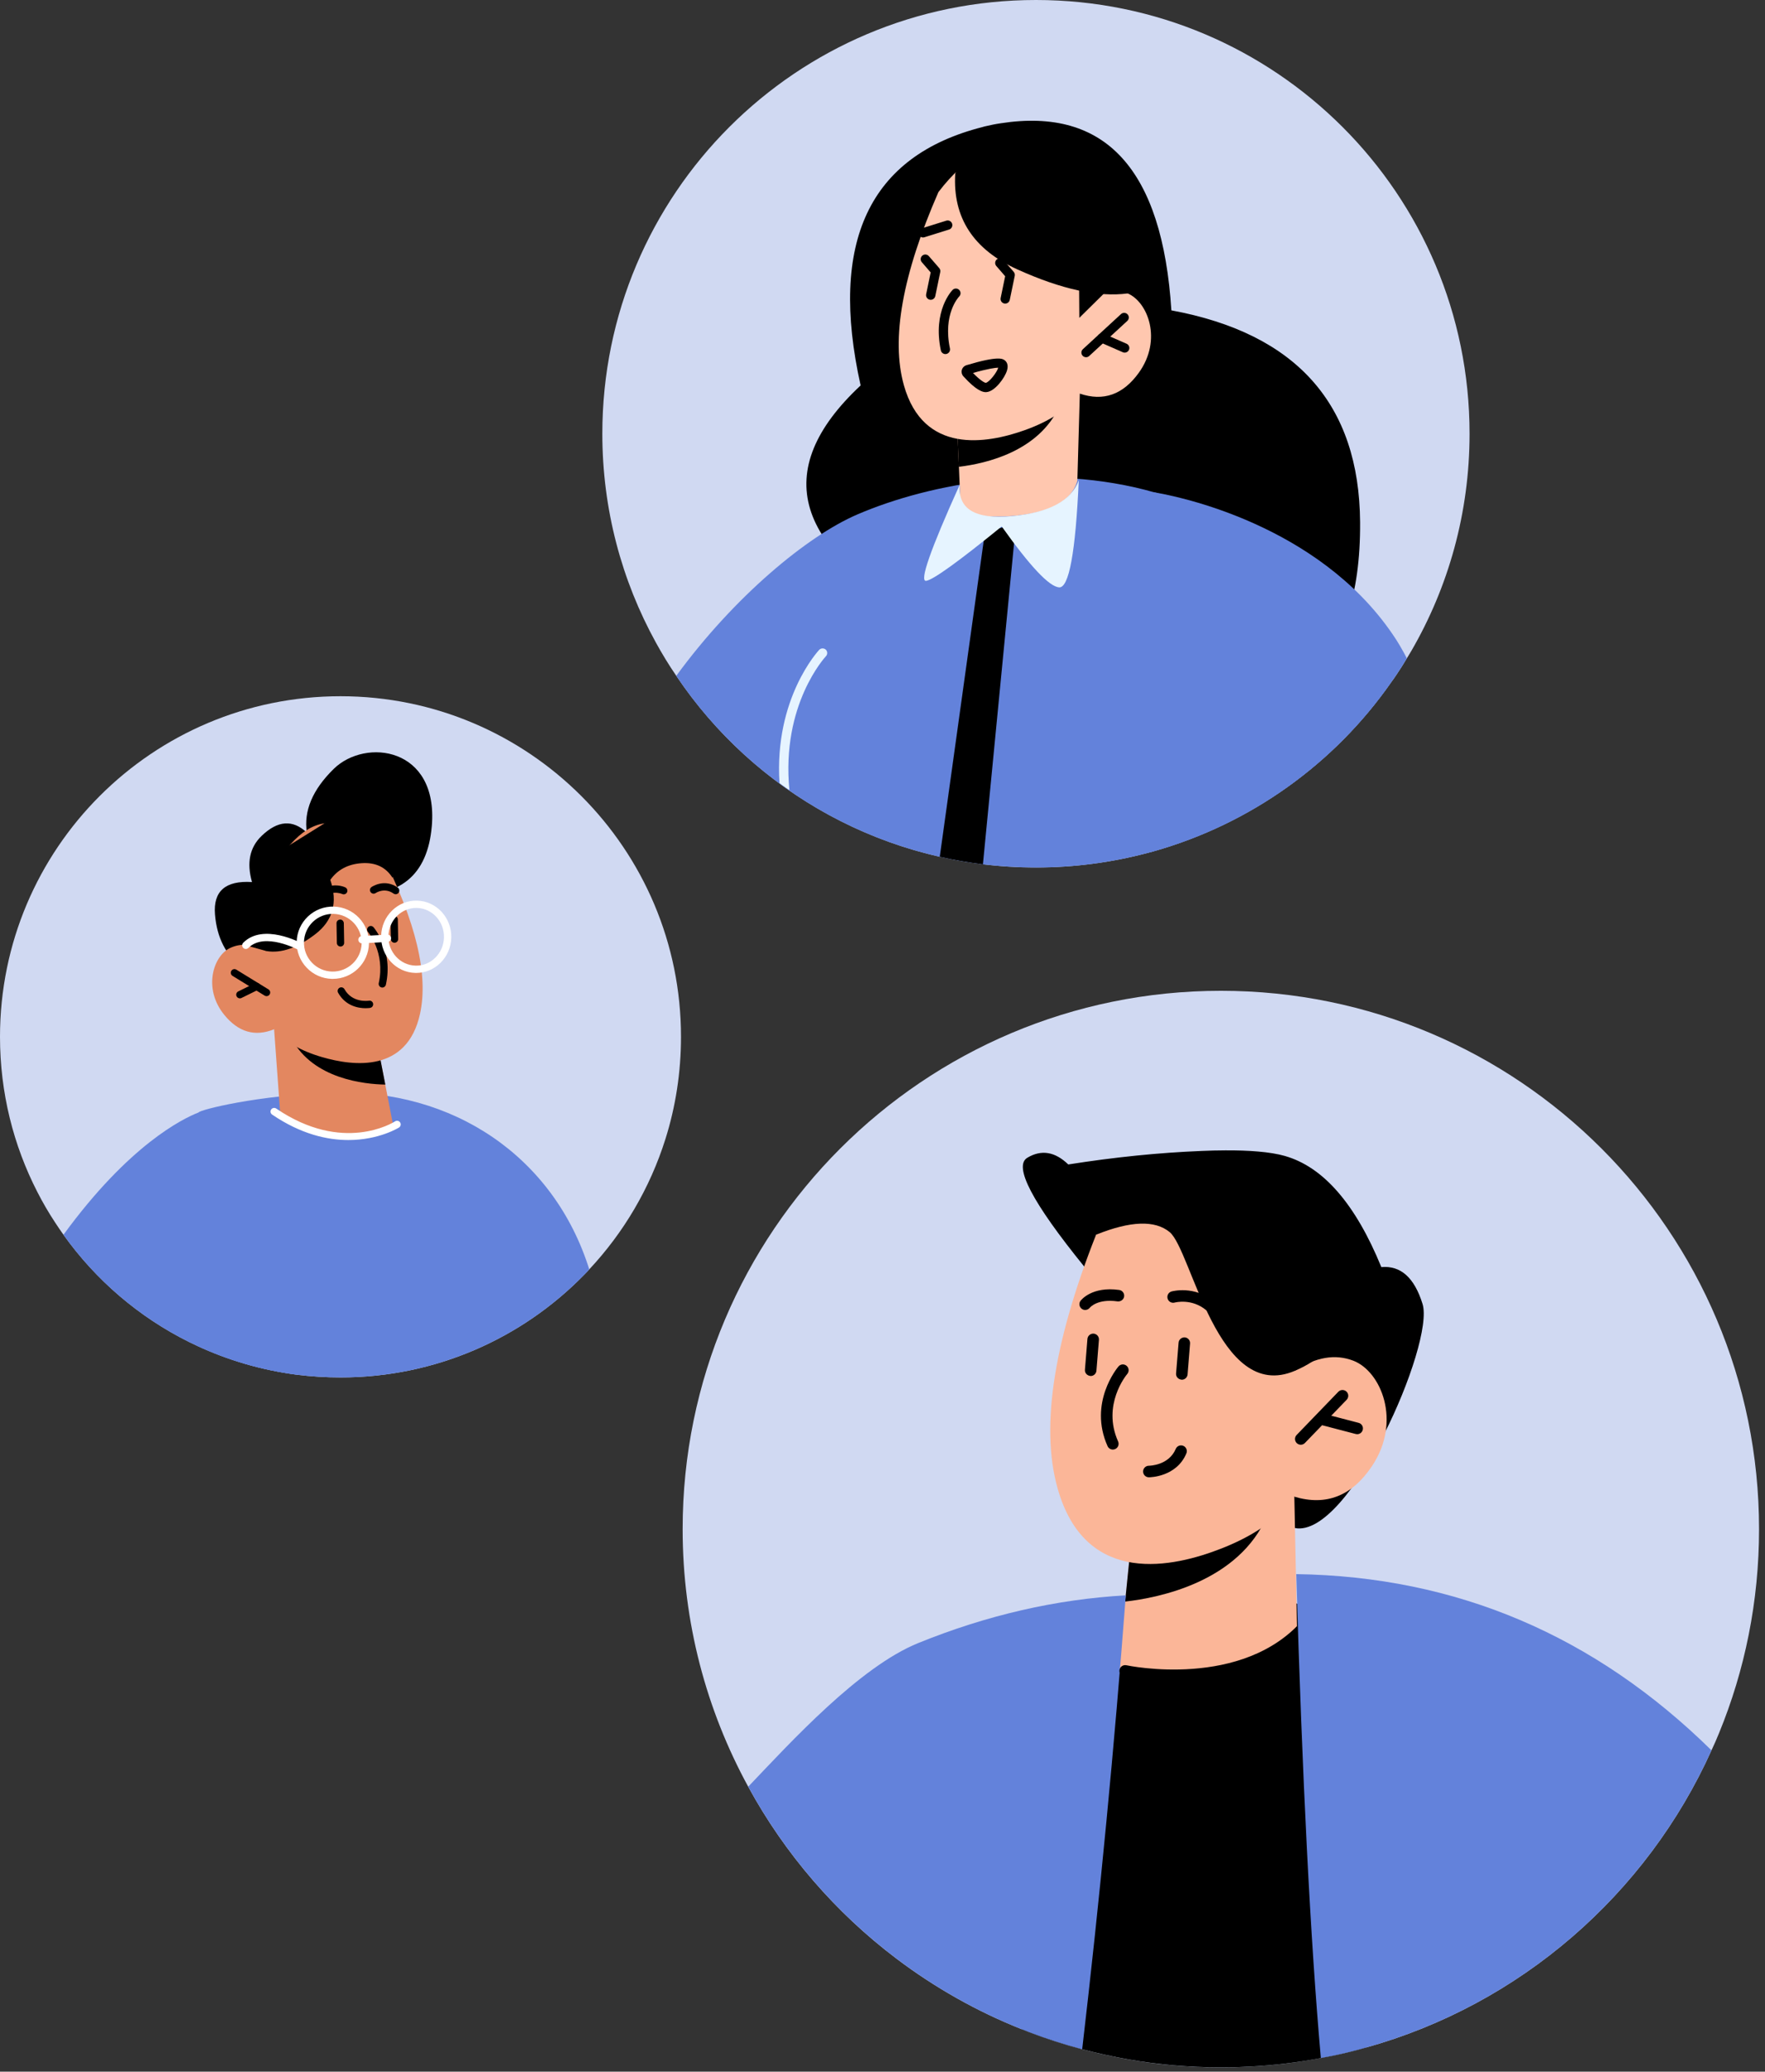 <?xml version="1.0" encoding="UTF-8"?>
<svg width="173px" height="203px" viewBox="0 0 173 203" version="1.1" xmlns="http://www.w3.org/2000/svg" xmlns:xlink="http://www.w3.org/1999/xlink">
    <rect x="0" y="0" width="173" height="203" fill="#333333" stroke="none"/>
    <title>Group 2</title>
    <g id="-----------•--Desktop-Designs" stroke="none" stroke-width="1" fill="none" fill-rule="evenodd">
        <g id="Home-UI---v3" transform="translate(-717, -546)" fill-rule="nonzero">
            <g id="Frame-1000002374" transform="translate(0, 168)">
                <g id="Frame-1000002369" transform="translate(100, 0)">
                    <g id="Frame-1000002366" transform="translate(0, 375)">
                        <g id="Frame-1000002364" transform="translate(407, 0)">
                            <g id="Group-2" transform="translate(210, 3)">
                                <g id="Group" transform="translate(0, 68.223)">
                                    <g fill="#D0D9F2" id="Vector">
                                        <path d="M66.75,33.375 C66.75,36.861 66.22,40.226 65.225,43.383 C63.707,48.208 61.13,52.561 57.758,56.162 C57.687,56.248 57.615,56.326 57.536,56.405 C57.436,56.512 57.329,56.62 57.228,56.72 C51.172,62.905 42.724,66.75 33.375,66.75 C31.929,66.75 30.49,66.657 29.094,66.485 C29.08,66.478 29.072,66.478 29.058,66.478 C25.622,66.027 22.343,65.06 19.315,63.65 C19.064,63.535 18.814,63.414 18.563,63.292 C13.631,60.851 9.392,57.214 6.221,52.768 C5.949,52.382 5.677,51.995 5.419,51.594 C4.775,50.621 4.188,49.611 3.658,48.573 C1.317,44.013 0,38.851 0,33.375 C0,14.941 14.941,0 33.375,0 C51.809,0 66.75,14.941 66.75,33.375 Z"></path>
                                    </g>
                                    <g transform="translate(19.316, 38.831)" fill="#6382DB" id="Vector">
                                        <path d="M38.443,17.332 C38.372,17.418 38.3,17.497 38.221,17.576 C38.121,17.683 38.014,17.791 37.914,17.891 C31.857,24.076 23.41,27.92 14.06,27.92 C12.614,27.92 11.175,27.827 9.779,27.656 C9.765,27.648 9.758,27.648 9.743,27.648 C6.307,27.197 3.028,26.231 0,24.821 C0.286,12.729 0.165,2.148 0.165,1.948 C0.279,1.697 5.877,0.258 13.33,0.015 C25.057,-0.357 34.964,6.257 38.443,17.332 Z"></path>
                                    </g>
                                    <g transform="translate(6.219, 40.609)" fill="#6382DB" id="Vector">
                                        <path d="M22.873,25.879 C22.858,25.872 22.851,25.872 22.837,25.872 C19.401,25.421 16.122,24.455 13.094,23.045 C12.843,22.93 12.593,22.808 12.342,22.687 C7.409,20.245 3.171,16.609 0,12.163 C6.429,3.35 11.683,0.78 13.258,0.172 C13.473,0.086 13.635,0.029 13.745,0 L22.873,25.879 Z"></path>
                                    </g>
                                    <g transform="translate(21.059, 5.493)" fill="#000000" id="Vector">
                                        <path d="M13.084,13.928 C18.131,14.296 20.859,12.061 21.266,7.221 C21.917,-0.508 14.774,-1.428 11.655,1.624 C9.575,3.66 8.697,5.743 9.019,7.874 C7.638,6.565 6.157,6.673 4.576,8.199 C3.416,9.319 3.104,10.825 3.641,12.716 C1.037,12.551 -0.172,13.609 0.014,15.891 C0.2,18.174 1.093,19.913 2.692,21.109 L13.084,13.928 Z"></path>
                                    </g>
                                    <g transform="translate(26.867, 32.632)" fill="#E38760" id="Vector">
                                        <path d="M0,0 L0.586,8.075 C1.67,9.552 3.795,10.304 6.963,10.331 C9.322,10.352 10.895,10.067 11.681,9.476 L10.894,5.422 L10.121,1.469 L1.455,0.212 L0,0 Z"></path>
                                    </g>
                                    <g transform="translate(28.328, 32.844)" fill="#000000" id="Vector">
                                        <path d="M0,0 C0.037,0.219 0.139,0.473 0.291,0.762 C2.391,4.664 7.394,5.175 9.439,5.21 L8.666,1.256 L0,0 Z"></path>
                                    </g>
                                    <g transform="translate(20.797, 12.899)" fill="#E38760" id="Vector">
                                        <path d="M16.66,2.666 C19.976,9.21 21.213,14.397 20.371,18.228 C19.109,23.974 13.905,23.378 10.76,22.46 C8.663,21.849 7.101,20.94 6.075,19.733 C4.192,20.494 2.558,20.018 1.172,18.306 C-0.907,15.738 0.103,12.595 1.707,11.796 C2.777,11.264 3.986,11.356 5.335,12.073 L3.635,9.235 C7.369,-0.922 11.71,-3.111 16.66,2.666 Z"></path>
                                    </g>
                                    <g transform="translate(22.621, 26.739)" fill="#000000" id="Vector">
                                        <path d="M3.505,2.65 C3.442,2.65 3.377,2.634 3.319,2.597 L0.171,0.663 C0.003,0.56 -0.05,0.34 0.053,0.171 C0.156,0.003 0.377,-0.051 0.545,0.053 L3.693,1.987 C3.861,2.091 3.914,2.311 3.81,2.48 C3.743,2.589 3.626,2.65 3.505,2.65 Z"></path>
                                    </g>
                                    <g transform="translate(23.152, 28.08)" fill="#000000" id="Vector">
                                        <path d="M0.358,1.524 C0.226,1.524 0.099,1.45 0.037,1.324 C-0.05,1.146 0.023,0.932 0.201,0.844 L1.847,0.036 C2.025,-0.05 2.239,0.023 2.326,0.2 C2.413,0.377 2.341,0.592 2.162,0.68 L0.516,1.488 C0.465,1.512 0.411,1.524 0.358,1.524 Z"></path>
                                    </g>
                                    <g transform="translate(36.262, 18.32)" fill="#000000" id="Vector">
                                        <path d="M2.52,1.083 C2.449,1.083 2.376,1.061 2.313,1.016 C1.432,0.39 0.595,0.942 0.56,0.967 C0.396,1.075 0.174,1.035 0.063,0.872 C-0.048,0.71 -0.008,0.488 0.154,0.377 C0.205,0.341 1.431,-0.488 2.728,0.433 C2.889,0.547 2.927,0.771 2.812,0.932 C2.742,1.03 2.633,1.083 2.52,1.083 Z"></path>
                                    </g>
                                    <g transform="translate(35.984, 22.513)" fill="#000000" id="Vector">
                                        <path d="M1.491,6.034 C1.465,6.034 1.439,6.031 1.413,6.025 C1.22,5.982 1.098,5.792 1.141,5.598 C1.799,2.609 0.105,0.612 0.087,0.592 C-0.042,0.443 -0.026,0.217 0.123,0.087 C0.273,-0.042 0.498,-0.026 0.629,0.124 C0.708,0.216 2.575,2.417 1.84,5.752 C1.803,5.92 1.655,6.034 1.491,6.034 Z"></path>
                                    </g>
                                    <g transform="translate(38.277, 21.516)" fill="#000000" id="Vector">
                                        <path d="M0.392,2.641 C0.197,2.641 0.037,2.485 0.034,2.289 L5.98253528e-05,0.364 C-0.004,0.167 0.154,0.004 0.352,0 C0.558,0.022 0.712,0.154 0.716,0.352 L0.75,2.276 C0.753,2.473 0.596,2.637 0.398,2.64 C0.396,2.641 0.394,2.641 0.392,2.641 Z"></path>
                                    </g>
                                    <g transform="translate(32.984, 21.885)" fill="#000000" id="Vector">
                                        <path d="M0.392,2.642 C0.197,2.642 0.037,2.486 0.034,2.291 L5.98253528e-05,0.366 C-0.004,0.169 0.154,0.005 0.352,0.002 C0.536,-0.02 0.712,0.156 0.716,0.353 L0.75,2.278 C0.753,2.475 0.596,2.639 0.398,2.642 C0.396,2.642 0.394,2.642 0.392,2.642 Z"></path>
                                    </g>
                                    <g transform="translate(22.426, 10.536)" fill="#000000" id="Vector">
                                        <path d="M16.047,7.25 C15.385,6.21 14.381,5.735 13.037,5.823 C11.694,5.911 10.664,6.457 9.949,7.46 C10.702,9.678 10.209,11.454 8.47,12.788 C6.732,14.122 5.144,14.672 3.706,14.439 L1.668,13.875 L0,11.078 L5.298,4.466 L12.452,0 L16.492,3.166 L16.047,7.25 Z"></path>
                                    </g>
                                    <g transform="translate(33.094, 28.523)" fill="#000000" id="Vector">
                                        <path d="M2.74,2.047 C2.065,2.047 0.788,1.856 0.046,0.533 C-0.051,0.361 0.011,0.143 0.182,0.045 C0.356,-0.051 0.573,0.01 0.67,0.183 C1.441,1.556 3.001,1.32 3.067,1.31 C3.262,1.274 3.446,1.41 3.478,1.604 C3.51,1.799 3.38,1.983 3.185,2.016 C3.162,2.02 2.993,2.047 2.74,2.047 Z"></path>
                                    </g>
                                    <g transform="translate(37.356, 20.028)" fill="#FFFFFF" id="Vector">
                                        <path d="M3.436,7.086 C3.407,7.086 3.379,7.086 3.35,7.085 C1.454,7.038 -0.048,5.41 0.001,3.458 C0.025,2.514 0.404,1.634 1.066,0.982 C1.733,0.327 2.608,-0.025 3.528,0.001 C5.423,0.049 6.926,1.677 6.877,3.63 C6.853,4.573 6.474,5.452 5.811,6.104 C5.166,6.739 4.325,7.086 3.436,7.086 Z M3.442,0.716 C2.742,0.716 2.079,0.99 1.568,1.492 C1.038,2.013 0.736,2.717 0.716,3.476 C0.677,5.033 1.867,6.331 3.368,6.369 C4.098,6.396 4.783,6.112 5.309,5.594 C5.839,5.073 6.141,4.368 6.16,3.611 C6.199,2.052 5.01,0.755 3.508,0.717 C3.488,0.716 3.465,0.716 3.442,0.716 Z"></path>
                                    </g>
                                    <g transform="translate(29.078, 20.611)" fill="#FFFFFF" id="Vector">
                                        <path d="M3.545,7.085 C3.515,7.085 3.485,7.085 3.455,7.085 C2.509,7.061 1.628,6.67 0.976,5.984 C0.324,5.299 -0.022,4.4 0.001,3.454 C0.025,2.509 0.416,1.627 1.101,0.975 C1.787,0.323 2.689,-0.019 3.632,0.001 C5.585,0.049 7.134,1.679 7.086,3.632 C7.037,5.555 5.457,7.085 3.545,7.085 Z M3.541,0.716 C2.813,0.716 2.124,0.991 1.595,1.494 C1.048,2.015 0.736,2.718 0.717,3.473 C0.698,4.227 0.974,4.945 1.494,5.492 C2.015,6.039 2.717,6.35 3.472,6.369 C5.025,6.405 6.33,5.172 6.369,3.614 C6.408,2.055 5.172,0.756 3.614,0.717 C3.59,0.716 3.566,0.716 3.541,0.716 Z"></path>
                                    </g>
                                    <g transform="translate(35.121, 23.357)" fill="#FFFFFF" id="Vector">
                                        <path d="M0.357,0.859 C0.169,0.859 0.011,0.711 0.001,0.521 C-0.011,0.324 0.14,0.154 0.338,0.144 L2.833,0.003 C3.025,-0.023 3.199,0.142 3.21,0.34 C3.221,0.537 3.07,0.706 2.873,0.717 L0.378,0.858 C0.371,0.859 0.364,0.859 0.357,0.859 Z"></path>
                                    </g>
                                    <g transform="translate(23.738, 23.283)" fill="#FFFFFF" id="Vector">
                                        <path d="M5.692,1.618 C5.634,1.618 5.576,1.604 5.522,1.575 C5.49,1.557 2.181,-0.209 0.612,1.378 C0.473,1.519 0.247,1.52 0.106,1.381 C-0.034,1.242 -0.036,1.016 0.103,0.875 C2.05,-1.093 5.709,0.862 5.864,0.946 C6.038,1.041 6.102,1.258 6.008,1.431 C5.942,1.55 5.819,1.618 5.692,1.618 Z"></path>
                                    </g>
                                    <g transform="translate(26.516, 40.341)" fill="#FFFFFF" id="Vector">
                                        <path d="M7.63,3.147 C5.562,3.147 2.983,2.575 0.157,0.653 C-0.007,0.542 -0.049,0.32 0.062,0.156 C0.174,-0.007 0.397,-0.049 0.56,0.062 C7.088,4.503 12.003,1.448 12.209,1.316 C12.376,1.209 12.596,1.257 12.704,1.423 C12.81,1.588 12.763,1.81 12.597,1.917 C12.565,1.938 10.638,3.147 7.63,3.147 Z"></path>
                                    </g>
                                    <g transform="translate(30.621, 18.536)" fill="#000000" id="Vector">
                                        <path d="M0.357,1.814 C0.289,1.814 0.221,1.795 0.161,1.754 C-0.004,1.645 -0.05,1.423 0.06,1.258 C1.064,-0.259 2.565,-0.101 3.218,0.192 C3.399,0.273 3.479,0.486 3.398,0.665 C3.317,0.845 3.105,0.924 2.926,0.846 C2.867,0.819 1.569,0.274 0.657,1.654 C0.587,1.757 0.473,1.814 0.357,1.814 Z"></path>
                                    </g>
                                </g>
                                <g id="Group" transform="translate(66.91, 97.087)">
                                    <g fill="#D0D9F2" id="Vector">
                                        <path d="M105.507,52.748 C105.507,59.83 104.115,66.585 101.58,72.751 C101.354,73.317 101.105,73.872 100.845,74.426 C94.486,88.535 82.097,99.352 66.947,103.56 C65.872,103.866 64.775,104.138 63.666,104.364 C63.293,104.443 62.931,104.511 62.557,104.579 C59.378,105.19 56.097,105.495 52.759,105.495 C50.892,105.495 49.048,105.405 47.226,105.212 C46.038,105.088 44.861,104.918 43.696,104.715 C42.157,104.443 40.653,104.115 39.159,103.719 C37.145,103.187 35.165,102.531 33.253,101.761 C28.829,100.008 24.699,97.666 20.954,94.837 C14.992,90.334 10.025,84.586 6.427,77.99 C2.331,70.489 0,61.89 0,52.748 C0,23.613 23.624,0 52.759,0 C81.893,0 105.507,23.613 105.507,52.748 Z"></path>
                                    </g>
                                    <g transform="translate(33.254, 59.226)" fill="#000000" id="Vector">
                                        <path d="M33.694,44.33 C29.18,45.597 24.416,46.264 19.506,46.264 C16.417,46.264 13.385,46.004 10.443,45.484 C8.904,45.212 7.4,44.884 5.906,44.488 C3.892,43.956 1.912,43.3 0,42.531 L3.745,4.82 L24.167,0 L32.291,2.41 L33.694,44.33 Z"></path>
                                    </g>
                                    <g transform="translate(33.43, 15.636)" fill="#000000" id="Vector">
                                        <path d="M26.591,37.01 C23.023,36.346 16.133,27.8 5.92,11.372 C0.836,5.103 -1.02,1.554 0.353,0.725 C1.726,-0.097 3.065,0.121 4.369,1.381 C8.918,0.664 13.274,0.223 17.438,0.057 C18.23,0.023 19.01,0.001 19.768,0.001 C22.065,-0.011 24.147,0.136 25.584,0.544 C29.363,1.615 32.52,5.247 35.054,11.439 C36.947,11.266 38.294,12.469 39.093,15.049 C40.304,18.93 31.932,38.006 26.591,37.01 Z"></path>
                                    </g>
                                    <g transform="translate(42.715, 49.579)" fill="#FBB698" id="Vector">
                                        <path d="M17.242,0 L17.504,12.978 C15.994,15.496 12.713,17.012 7.66,17.526 C3.895,17.908 1.342,17.687 0,16.862 L0.656,10.273 L1.305,3.848 L14.953,0.556 L17.242,0 Z"></path>
                                    </g>
                                    <g transform="translate(43.371, 50.13)" fill="#000000" id="Vector">
                                        <path d="M14.296,0 C14.27,0.355 14.144,0.776 13.944,1.26 C11.171,7.801 3.26,9.36 0,9.719 L0.648,3.294 L14.296,0 Z"></path>
                                    </g>
                                    <g transform="translate(36.18, 18.923)" fill="#FBB698" id="Vector">
                                        <path d="M4.347,4.97 C0.025,15.91 -1.18,24.375 0.732,30.366 C3.6,39.352 11.819,37.629 16.704,35.697 C19.961,34.409 22.319,32.726 23.778,30.648 C26.897,31.583 29.436,30.581 31.394,27.642 C34.332,23.234 32.253,18.365 29.572,17.329 C27.786,16.638 25.869,16.965 23.822,18.31 L26.115,13.526 C18.648,-2.136 11.392,-4.988 4.347,4.97 Z"></path>
                                    </g>
                                    <g transform="translate(40.531, 16.973)" fill="#000000" id="Vector">
                                        <path d="M0,6.924 C3.367,5.569 5.769,5.486 7.206,6.673 C9.361,8.454 11.902,23.497 19.477,20.264 C24.527,18.108 25.745,13.817 23.132,7.391 C10.431,-3.485 2.721,-3.641 0,6.924 Z"></path>
                                    </g>
                                    <g transform="translate(6.43, 59.239)" fill="#6382DB" id="Vector">
                                        <path d="M37.007,0 C35.892,14.792 34.467,29.618 32.733,44.478 C18.623,40.733 6.845,31.285 0,18.749 C4.186,14.359 10.884,7.016 16.666,4.674 C23.394,1.943 30.175,0.385 37.007,0 Z"></path>
                                    </g>
                                    <g transform="translate(42.809, 61.36)" fill="#000000" id="Vector">
                                        <path d="M5.424,6.31 C2.666,6.31 0.643,5.88 0.444,5.836 C0.138,5.768 -0.054,5.467 0.014,5.162 C0.082,4.857 0.38,4.665 0.688,4.73 C0.802,4.755 12.128,7.153 18.053,0.199 C18.258,-0.04 18.614,-0.067 18.851,0.135 C19.089,0.338 19.117,0.695 18.915,0.932 C15.123,5.381 9.478,6.31 5.424,6.31 Z"></path>
                                    </g>
                                    <g transform="translate(60.145, 57.159)" fill="#6382DB" id="Vector">
                                        <path d="M40.698,17.266 C34.339,31.375 21.95,42.191 6.8,46.4 C5.725,46.706 4.628,46.977 3.519,47.204 C3.145,47.283 2.783,47.351 2.41,47.419 C1.392,35.916 0.588,20.109 0,0 C15.667,0.234 29.233,5.989 40.698,17.266 Z"></path>
                                    </g>
                                    <g transform="translate(60.023, 39.118)" fill="#000000" id="Vector">
                                        <path d="M0.566,5.364 C0.425,5.364 0.283,5.311 0.172,5.205 C-0.052,4.988 -0.058,4.63 0.159,4.405 L4.247,0.172 C4.462,-0.052 4.82,-0.058 5.047,0.158 C5.271,0.374 5.277,0.733 5.06,0.958 L0.972,5.191 C0.861,5.306 0.713,5.364 0.566,5.364 Z"></path>
                                    </g>
                                    <g transform="translate(62.02, 41.393)" fill="#000000" id="Vector">
                                        <path d="M4.096,2.055 C4.048,2.055 4.001,2.049 3.953,2.036 L0.423,1.114 C0.12,1.036 -0.061,0.726 0.019,0.425 C0.097,0.12 0.409,-0.064 0.708,0.021 L4.238,0.943 C4.541,1.021 4.722,1.331 4.642,1.632 C4.576,1.888 4.348,2.055 4.096,2.055 Z"></path>
                                    </g>
                                    <g transform="translate(38.891, 29.25)" fill="#000000" id="Vector">
                                        <path d="M0.565,2.025 C0.446,2.025 0.325,1.987 0.223,1.908 C-0.022,1.72 -0.074,1.374 0.11,1.128 C0.154,1.069 1.214,-0.313 3.903,0.065 C4.212,0.109 4.427,0.397 4.383,0.706 C4.338,1.015 4.042,1.217 3.743,1.185 C1.768,0.901 1.043,1.773 1.014,1.81 C0.901,1.95 0.732,2.025 0.565,2.025 Z"></path>
                                    </g>
                                    <g transform="translate(47.512, 29.338)" fill="#000000" id="Vector">
                                        <path d="M4.169,2.092 C4.041,2.092 3.912,2.049 3.807,1.961 C2.393,0.781 0.779,1.195 0.712,1.213 C0.414,1.295 0.101,1.116 0.02,0.815 C-0.062,0.514 0.114,0.205 0.414,0.123 C0.504,0.098 2.651,-0.476 4.533,1.092 C4.773,1.292 4.805,1.649 4.606,1.889 C4.493,2.022 4.331,2.092 4.169,2.092 Z"></path>
                                    </g>
                                    <g transform="translate(39.43, 33.593)" fill="#000000" id="Vector">
                                        <path d="M0.567,4.153 C0.209,4.125 -0.024,3.852 0.002,3.542 L0.247,0.519 C0.272,0.208 0.551,-0.019 0.856,0.001 C1.167,0.026 1.399,0.3 1.374,0.61 L1.129,3.632 C1.106,3.928 0.858,4.153 0.567,4.153 Z"></path>
                                    </g>
                                    <g transform="translate(48.363, 33.96)" fill="#000000" id="Vector">
                                        <path d="M0.567,4.151 C0.209,4.124 -0.024,3.85 0.002,3.54 L0.248,0.519 C0.271,0.208 0.554,-0.015 0.856,0.001 C1.167,0.026 1.399,0.3 1.374,0.61 L1.129,3.63 C1.105,3.927 0.858,4.151 0.567,4.151 Z"></path>
                                    </g>
                                    <g transform="translate(41, 36.612)" fill="#000000" id="Vector">
                                        <path d="M1.166,8.343 C0.95,8.343 0.744,8.218 0.65,8.008 C-1.246,3.763 1.597,0.342 1.719,0.199 C1.922,-0.038 2.276,-0.068 2.515,0.134 C2.753,0.336 2.783,0.692 2.583,0.931 C2.48,1.052 0.082,3.964 1.682,7.546 C1.81,7.831 1.682,8.166 1.397,8.293 C1.322,8.327 1.244,8.343 1.166,8.343 Z"></path>
                                    </g>
                                    <g transform="translate(45.133, 44.544)" fill="#000000" id="Vector">
                                        <path d="M0.566,3.127 C0.253,3.127 0,2.874 0,2.561 C0,2.25 0.252,1.997 0.563,1.996 C0.643,1.994 2.522,1.962 3.199,0.347 C3.32,0.059 3.648,-0.076 3.939,0.044 C4.227,0.164 4.362,0.495 4.242,0.784 C3.273,3.101 0.677,3.127 0.566,3.127 Z"></path>
                                    </g>
                                </g>
                                <g id="Group" transform="translate(59.039, 0)">
                                    <g fill="#D0D9F2" id="Vector">
                                        <path d="M85.003,42.501 C85.003,50.26 82.924,57.535 79.287,63.798 C79.15,64.035 79.004,64.272 78.858,64.509 C78.521,65.074 78.166,65.639 77.792,66.186 C77.637,66.414 77.482,66.642 77.309,66.87 C71.766,74.811 63.561,80.736 54.007,83.426 C53.806,83.481 53.596,83.535 53.396,83.59 C49.922,84.511 46.267,85.003 42.501,85.003 C27.815,85.003 14.86,77.555 7.248,66.223 C6.527,65.174 5.862,64.08 5.251,62.968 C1.905,56.897 0,49.922 0,42.501 C0,19.026 19.026,0 42.501,0 C65.977,0 85.003,19.026 85.003,42.501 Z"></path>
                                    </g>
                                    <g transform="translate(20.754, 11.887)" fill="#000000" id="Vector">
                                        <path d="M53.519,39.284 C53.617,53.749 46.466,59.766 32.068,57.334 L11.62,49.248 C-2.037,42.028 -4.389,34.239 4.563,25.882 C1.433,11.824 5.411,3.386 16.497,0.565 C16.57,0.538 16.643,0.52 16.716,0.502 C17.263,0.374 17.791,0.265 18.302,0.192 C28.567,-1.401 34.141,4.71 35.022,18.525 C47.274,20.792 53.44,27.712 53.519,39.284 Z"></path>
                                    </g>
                                    <g transform="translate(7.246, 46.786)" fill="#6382DB" id="Vector">
                                        <path d="M70.061,20.087 C64.518,28.027 56.313,33.953 46.759,36.643 C46.558,36.697 46.349,36.752 46.148,36.807 C42.675,37.728 39.019,38.22 35.254,38.22 C33.494,38.22 31.762,38.11 30.057,37.91 C28.626,37.728 27.213,37.481 25.827,37.171 C15.106,34.746 5.935,28.274 0,19.44 C5.707,11.636 12.863,5.728 17.732,3.631 C24.934,0.532 36.357,-1.547 46.905,1.471 C46.932,1.48 46.969,1.48 47.005,1.489 C50.178,2.401 53.259,3.768 56.131,5.71 C62.339,9.904 66.861,14.772 70.061,20.087 Z"></path>
                                    </g>
                                    <g transform="translate(34.742, 38.571)" fill="#FFC7AF" id="Vector">
                                        <path d="M0,2.267 L0.002,2.514 L0.21,7.167 L0.357,10.814 C0.776,11.79 2.4,12.186 5.231,12.002 C9.025,11.741 11.221,10.591 11.818,8.551 L12.06,0 L10.335,0.329 L0,2.267 Z"></path>
                                    </g>
                                    <g transform="translate(34.742, 38.923)" fill="#000000" id="Vector">
                                        <path d="M0,2.167 L0.208,6.819 C2.973,6.484 8.006,5.286 10.04,0.936 C10.196,0.583 10.3,0.264 10.334,0 L0.018,2.097 L0,2.167 Z"></path>
                                    </g>
                                    <g transform="translate(29.141, 15.303)" fill="#FFC7AF" id="Vector">
                                        <path d="M3.8,3.521 C0.272,11.597 -0.857,17.903 0.414,22.44 C2.321,29.246 8.522,28.175 12.231,26.859 C14.704,25.982 16.515,24.785 17.663,23.269 C19.973,24.052 21.9,23.37 23.445,21.221 C25.763,17.999 24.336,14.298 22.358,13.45 C21.039,12.885 19.595,13.079 18.027,14.031 L19.871,10.511 C14.698,-1.416 9.341,-3.746 3.8,3.521 Z"></path>
                                    </g>
                                    <g transform="translate(34.586, 12.796)" fill="#000000" id="Vector">
                                        <path d="M0.004,4.234 C-0.251,8.531 1.782,11.655 6.104,13.607 C10.427,15.56 14.032,16.342 16.919,15.956 L16.498,7.55 L7.695,0 L1.127,1.047 L0.004,4.234 Z"></path>
                                    </g>
                                    <g transform="translate(46.727, 27.476)" fill="#000000" id="Vector">
                                        <polygon points="0 0 0.025 3.67 3.288 0.45"></polygon>
                                    </g>
                                    <g transform="translate(53.395, 48.227)" fill="#6382DB" id="Vector">
                                        <path d="M25.463,16.282 C25.125,16.847 24.77,17.413 24.396,17.96 C24.241,18.188 24.086,18.416 23.913,18.643 C18.37,26.584 10.165,32.51 0.611,35.199 C0.41,35.254 0.201,35.309 0,35.363 L0.583,0 C0.626,0.006 0.684,0.015 0.757,0.027 C0.784,0.036 0.82,0.036 0.857,0.046 C2.954,0.401 16.692,3.118 24.068,13.93 C24.569,14.65 25.025,15.443 25.463,16.282 Z"></path>
                                    </g>
                                    <g transform="translate(30.98, 21.602)" fill="#000000" id="Vector">
                                        <path d="M0.456,1.667 C0.261,1.667 0.082,1.542 0.021,1.347 C-0.054,1.106 0.08,0.851 0.32,0.776 L2.734,0.021 C2.974,-0.055 3.23,0.079 3.305,0.32 C3.38,0.561 3.247,0.816 3.006,0.891 L0.592,1.646 C0.547,1.66 0.501,1.667 0.456,1.667 Z"></path>
                                    </g>
                                    <g transform="translate(46.957, 30.656)" fill="#000000" id="Vector">
                                        <path d="M0.456,4.349 C0.333,4.349 0.21,4.3 0.12,4.201 C-0.05,4.016 -0.038,3.727 0.147,3.558 L3.881,0.121 C4.066,-0.051 4.355,-0.038 4.526,0.147 C4.695,0.332 4.684,0.621 4.498,0.791 L0.764,4.228 C0.678,4.31 0.567,4.349 0.456,4.349 Z"></path>
                                    </g>
                                    <g transform="translate(48.516, 32.666)" fill="#000000" id="Vector">
                                        <path d="M2.685,1.89 C2.624,1.89 2.562,1.877 2.502,1.851 L0.273,0.873 C0.043,0.772 -0.063,0.503 0.038,0.272 C0.14,0.043 0.408,-0.062 0.639,0.038 L2.868,1.016 C3.098,1.117 3.204,1.386 3.103,1.617 C3.028,1.788 2.86,1.89 2.685,1.89 Z"></path>
                                    </g>
                                    <g transform="translate(31.203, 24.939)" fill="#000000" id="Vector">
                                        <path d="M0.984,4.439 C0.953,4.439 0.922,4.435 0.891,4.43 C0.644,4.379 0.486,4.137 0.537,3.891 L0.98,1.757 L0.112,0.755 C-0.053,0.565 -0.033,0.276 0.157,0.112 C0.348,-0.054 0.636,-0.033 0.8,0.158 L1.817,1.33 C1.911,1.438 1.949,1.582 1.919,1.721 L1.431,4.076 C1.385,4.291 1.196,4.439 0.984,4.439 Z"></path>
                                    </g>
                                    <g transform="translate(38.504, 25.31)" fill="#000000" id="Vector">
                                        <path d="M0.985,4.439 C0.954,4.439 0.923,4.436 0.892,4.43 C0.645,4.379 0.487,4.137 0.538,3.891 L0.98,1.757 L0.111,0.755 C-0.054,0.565 -0.033,0.277 0.157,0.111 C0.347,-0.053 0.635,-0.034 0.801,0.157 L1.817,1.329 C1.91,1.437 1.947,1.581 1.919,1.72 L1.431,4.075 C1.386,4.29 1.196,4.439 0.985,4.439 Z"></path>
                                    </g>
                                    <g transform="translate(32.977, 28.274)" fill="#000000" id="Vector">
                                        <path d="M0.649,6.422 C0.438,6.422 0.249,6.274 0.203,6.06 C-0.61,2.176 1.274,0.218 1.354,0.136 C1.531,-0.044 1.819,-0.046 1.998,0.132 C2.177,0.309 2.179,0.596 2.003,0.776 C1.926,0.856 0.391,2.507 1.095,5.872 C1.147,6.119 0.988,6.36 0.742,6.412 C0.712,6.419 0.68,6.422 0.649,6.422 Z"></path>
                                    </g>
                                    <g transform="translate(35.211, 35.133)" fill="#000000" id="Vector">
                                        <path d="M2.357,3.292 C2.095,3.292 1.47,3.171 0.173,1.737 C0.018,1.565 -0.036,1.334 0.024,1.117 C0.088,0.892 0.265,0.715 0.501,0.645 C3.618,-0.288 4.032,0.022 4.229,0.172 C4.388,0.292 4.629,0.58 4.453,1.172 C4.241,1.883 3.268,3.234 2.436,3.289 C2.414,3.29 2.388,3.292 2.357,3.292 Z M1.119,1.413 C1.793,2.11 2.24,2.378 2.376,2.379 C2.697,2.335 3.482,1.348 3.59,0.894 C3.333,0.898 2.583,0.994 1.119,1.413 Z"></path>
                                    </g>
                                    <g transform="translate(17.32, 63.537)" fill="#E6F4FF" id="Vector">
                                        <path d="M4.593,0.769 C4.546,0.823 0.192,5.491 1.018,13.885 C0.756,13.716 0.504,13.539 0.252,13.353 C0.18,13.306 0.117,13.25 0.045,13.194 C-0.49,4.861 3.883,0.201 3.938,0.138 C4.114,-0.041 4.397,-0.045 4.585,0.122 C4.764,0.298 4.769,0.59 4.593,0.769 Z"></path>
                                    </g>
                                    <g transform="translate(33.074, 51.347)" fill="#000000" id="Vector">
                                        <path d="M7.466,0 L4.23,33.348 C2.799,33.166 1.386,32.92 0,32.61 L4.431,0.766 L7.466,0 Z"></path>
                                    </g>
                                    <g transform="translate(31.582, 47.067)" fill="#E6F4FF" id="Vector">
                                        <path d="M3.447,0.432 C0.566,6.809 -0.53,9.947 0.16,9.848 C0.849,9.748 3.317,7.972 7.564,4.519 C10.344,8.426 12.218,10.415 13.188,10.488 C14.157,10.56 14.8,7.064 15.117,0 C14.383,1.998 12.207,3.166 8.587,3.504 C4.968,3.843 3.255,2.819 3.447,0.432 Z"></path>
                                    </g>
                                </g>
                            </g>
                        </g>
                    </g>
                </g>
            </g>
        </g>
    </g>
</svg>